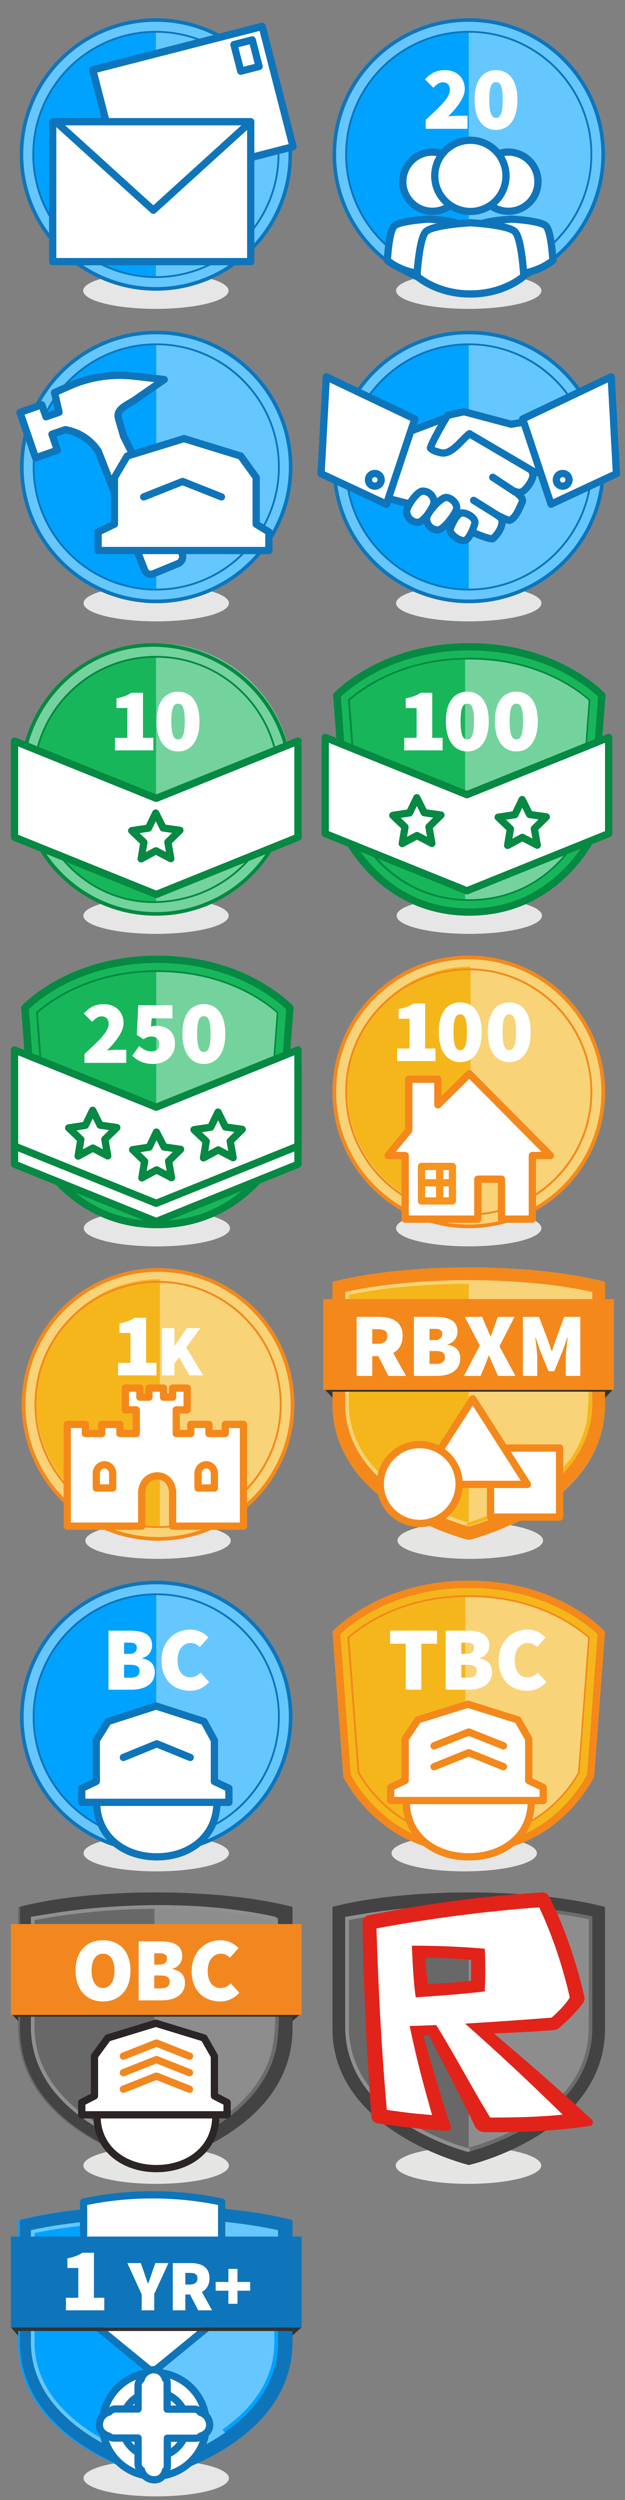 <?xml version="1.0" encoding="UTF-8"?>
<!-- Generator: Adobe Illustrator 19.1.0, SVG Export Plug-In . SVG Version: 6.00 Build 0)  -->
<!DOCTYPE svg PUBLIC "-//W3C//DTD SVG 1.1//EN" "http://www.w3.org/Graphics/SVG/1.1/DTD/svg11.dtd">
<svg version="1.1" id="Badges" xmlns="http://www.w3.org/2000/svg" xmlns:xlink="http://www.w3.org/1999/xlink" x="0px" y="0px" width="344px" height="1376px" viewBox="0 0 344 1376" style="enable-background:new 0 0 344 1376;" xml:space="preserve">
<rect x="0" y="0" width="344" height="1376" fill="#808080" stroke="none"/>
<style type="text/css">
	.st0{fill:#333333;}
	.st1{fill:#E6E6E6;}
	.st2{fill:#00A2FF;}
	.st3{fill:#66C7FF;}
	.st4{fill:#0F75BA;}
	.st5{fill:none;stroke:#66C7FF;stroke-width:2;stroke-miterlimit:10;}
	.st6{fill:none;stroke:#00A2FF;stroke-width:2;stroke-miterlimit:10;}
	.st7{fill:#FFFFFF;stroke:#0F75BA;stroke-width:4;stroke-linecap:round;stroke-linejoin:round;stroke-miterlimit:10;}
	.st8{fill:none;stroke:#333333;stroke-width:2;stroke-miterlimit:10;}
	.st9{fill:#FFFFFF;}
	.st10{fill:#E5E5E4;}
	.st11{fill:#686868;}
	.st12{fill:#8D8D8D;}
	.st13{fill:#434343;}
	.st14{fill:none;stroke:#90908F;stroke-width:2;stroke-miterlimit:10;}
	.st15{fill:none;stroke:#6C6C6C;stroke-width:2;stroke-miterlimit:10;}
	.st16{fill:#E2231A;}
	.st17{fill:#F28720;}
	.st18{fill:#FFFFFF;stroke:#2B2525;stroke-width:4;stroke-linecap:round;stroke-linejoin:round;stroke-miterlimit:10;}
	.st19{fill:none;stroke:#F28720;stroke-width:4;stroke-linecap:round;stroke-linejoin:round;stroke-miterlimit:10;}
	.st20{fill:#F5B61C;}
	.st21{fill:#F9D377;}
	.st22{fill:#F4881B;}
	.st23{fill:#FFFFFF;stroke:#F4881B;stroke-width:4;stroke-linecap:round;stroke-linejoin:round;stroke-miterlimit:10;}
	.st24{fill:none;stroke:#F9D377;stroke-width:2;stroke-miterlimit:10;}
	.st25{fill:none;stroke:#F5B61C;stroke-width:2;stroke-linecap:round;stroke-miterlimit:10;}
	.st26{fill:none;stroke:#F5B61C;stroke-width:2;stroke-miterlimit:10;}
	.st27{fill:#FFFFFF;stroke:#F7931E;stroke-width:4;stroke-linecap:round;stroke-linejoin:round;stroke-miterlimit:10;}
	.st28{fill:none;stroke:#F7931E;stroke-width:4;stroke-linecap:round;stroke-linejoin:round;stroke-miterlimit:10;}
	.st29{fill:none;stroke:#00B259;stroke-width:2;stroke-miterlimit:10;}
	.st30{fill:#18B65B;}
	.st31{fill:#74D39D;}
	.st32{fill:#068942;}
	.st33{fill:#FFFFFF;stroke:#068942;stroke-width:4;stroke-linecap:round;stroke-linejoin:round;stroke-miterlimit:10;}
	.st34{fill:none;stroke:#C1272D;stroke-width:4;stroke-linecap:round;stroke-linejoin:round;stroke-miterlimit:10;}
	.st35{fill:none;stroke:#0F75BA;stroke-width:4;stroke-linecap:round;stroke-linejoin:round;stroke-miterlimit:10;}
</style>
<g id="_x31_yr">
	<polygon id="XMLID_266_" class="st0" points="6,1281 13,1281 13,1289  "/>
	<polygon id="XMLID_265_" class="st0" points="157,1289 157,1281 166,1281  "/>
	<ellipse id="XMLID_263_" class="st1" cx="86" cy="1364" rx="40" ry="10"/>
	<path id="XMLID_241_" class="st2" d="M160,1289c0,57.4-75,75-75,75s-75-17.9-75-75c0-19.7,0-67,0-67s26.8-8,75-8s75,8,75,8   S160,1274.7,160,1289z"/>
	<path id="XMLID_228_" class="st3" d="M85,1214c48,0,75,8,75,8s0,52.7,0,67c0,57.4-75,75-75,75V1214z"/>
	<g id="XMLID_147_">
		<g>
			<path class="st4" d="M86,1222c31,0,54.8,3.5,67,6.2v60.8c0,20.6-11.2,38.1-33.4,51.9c-14.2,8.8-28.6,13.4-33.6,14.8     c-5-1.4-19.2-5.9-33.3-14.7c-22.4-13.9-33.7-31.4-33.7-52v-60.8C31.2,1225.5,55,1222,86,1222 M86,1214c-48.2,0-75,8-75,8     s0,47.3,0,67c0,56.8,75,75,75,75s75-17.9,75-75c0-14.3,0-67,0-67S134.2,1214,86,1214L86,1214z"/>
		</g>
	</g>
	<path id="XMLID_145_" class="st5" d="M123.5,1338c-15.5,10.8-32.7,16.1-38.2,17.7c-11-3.2-67.3-21.6-67.3-66.7v-60.7   c10-2.2,33.2-6.3,67-6.3c33.8,0,57,4.1,67,6.3v52.7"/>
	<path id="XMLID_122_" class="st6" d="M152,1281v8c0,22.6-13.8,38.4-29,49"/>
	<path id="XMLID_89_" class="st7" d="M122,1274.6V1212c-25-5.3-51-5.3-76,0v62.6l38,31.1L122,1274.6z"/>
	<circle id="XMLID_88_" class="st7" cx="85" cy="1334.4" r="28.6"/>
	<circle id="XMLID_87_" class="st7" cx="85" cy="1334.4" r="17.9"/>
	<path id="XMLID_83_" class="st7" d="M115.4,1334.7c0-3.3-2.1-6-5.1-6.9c-0.7-1.1-1.9-1.8-3.3-1.8H92v-13c0-1.5,0.2-2.8-0.9-3.6   c-0.9-2.9-3.2-5.1-6.5-5.1c-3.3,0-6.1,2.3-6.9,5.3c-1,0.8-1.7,2-1.7,3.3v13H63.6c-1.4,0-2.7,0.7-3.6,1.7c-3.1,0.8-5.3,3.6-5.3,7   c0,3.3,2.3,5.4,5.3,6.3c0.9,1,2.2,1,3.6,1H76v14.4c0,1.3,0.8,2.5,1.9,3.3c0.8,3.1,3.7,5.3,7.1,5.3c3.2,0,5.2-2.1,6.1-5.1   c1.1-0.8,1-2.1,1-3.6V1342h14.9c1.4,0,2.6,0,3.3-1.1C113.2,1340,115.4,1337.9,115.4,1334.7z"/>
	<line id="XMLID_79_" class="st8" x1="9" y1="1282" x2="161" y2="1282"/>
	<rect id="XMLID_76_" x="6" y="1231" class="st4" width="160" height="50"/>
	<g>
		<path class="st9" d="M36.3,1264.7h6.8v-16.4h-6v-5.3c3.6-0.7,5.9-1.6,8.3-3.1h6.3v24.8h5.7v6.9H36.3V1264.7z"/>
		<path class="st9" d="M77.9,1262.6l-7.8-17h7.4l1.9,5.4c0.6,2,1.3,3.8,2,5.8h0.2c0.7-2,1.4-3.8,2-5.8l1.9-5.4h7.2l-7.8,17v9h-6.9    V1262.6z"/>
		<path class="st9" d="M109.1,1271.6l-4.5-8.7H102v8.7h-6.9v-26h9.8c5.6,0,10.4,1.9,10.4,8.4c0,3.7-1.7,6.2-4.2,7.5l5.6,10.1H109.1z     M102,1257.4h2.5c2.7,0,4.2-1.2,4.2-3.4c0-2.2-1.4-3-4.2-3H102V1257.4z"/>
		<path class="st9" d="M125.7,1260.8h-7v-4.8h7v-7.2h5v7.2h7v4.8h-7v7.2h-5V1260.8z"/>
	</g>
</g>
<g id="admin">
	<path id="XMLID_918_" class="st10" d="M297.9,1191.9c0,5.5-18,10.1-40.1,10.1s-40-4.6-40-10.1s18-10.3,40.1-10.3   S297.9,1186.4,297.9,1191.9z"/>
	<path id="XMLID_917_" class="st11" d="M333,1116.6c0,57.4-75,75-75,75s-75-17.9-75-75c0-19.7,0-67,0-67s26.8-8,75-8s75,8,75,8   S333,1102.3,333,1116.6z"/>
	<path id="XMLID_916_" class="st12" d="M258,1041.6c49,0,75,8,75,8s0,52.7,0,67c0,57.4-75,75-75,75V1041.6z"/>
	<g id="XMLID_910_">
		<g>
			<path class="st13" d="M258,1049.6c31,0,54.8,3.5,67,6.2c0,14.4,0,49.6,0,60.8c0,20.4-10.8,37.7-32,51.3     c-14.2,9.1-29.4,14-34.8,15.4c-4.9-1.4-19.5-6-33.8-15c-22.2-13.9-33.4-31.3-33.4-51.8v-60.8C203,1053.1,227,1049.6,258,1049.6      M258,1041.6c-48.2,0-75,8-75,8s0,47.3,0,67c0,56.8,75,75,75,75c0,0,0,0,0,0c1,0,74.9-17.7,75-75c0-14.3,0-67,0-67     S306.2,1041.6,258,1041.6L258,1041.6z"/>
		</g>
	</g>
	<path id="XMLID_909_" class="st14" d="M296,1165.8c-15.5,10.8-32.9,16-38.5,17.6c-5.7-1.7-65.5-18.5-66.5-66.8v-60.7   c11-1.8,31.8-5.9,66-6.3c33.8-0.4,57,4.1,67,6.3v53.2"/>
	<path id="XMLID_908_" class="st15" d="M257.7,1049.3c33.8,0,57.3,4.1,67.3,6.3v60.7c0,46.7-55.5,63.5-66.6,66.7"/>
	<g>
		<g>
			<path class="st16" d="M325.7,1166.6c-19.4-17.9-36.2-32.4-53.9-47.4c10.6-0.4,22-1,32.7-1.8c1.2-0.1,2.4-0.5,3.3-1.3     c4-3.3,9.6-8.9,13.2-13.8c0.6-0.9,0.9-2,0.7-3c-3.9-17-10.2-37.3-19.5-55.5c-0.7-1.4-2.2-2.3-3.7-2.2c-34.4,2-66.9,6.8-95.9,12.6     c-1.8,0.4-3.1,2.1-3.1,3.9c0.5,35.2,2.4,71.4,4.9,106.9c0.1,1.9,1.6,3.4,3.4,3.7c11.6,1.7,22.8,3.2,38.3,4.1     c1.4,0.1,2.4-1.3,2-2.6c-5.2-14.9-13.6-44.4-15-49.8c1.3-0.1,2-0.2,3-0.2c7,14.1,17.6,33.8,25.2,49.9c1,2.1,3,3.4,5.3,3.4     c17.9,0.3,37.6-0.4,58.2-3.4C326.3,1169.9,326.9,1167.8,325.7,1166.6z M259.2,1090.2c-6.9,0.8-17.1,1.6-23.7,1.9     c-0.6-4.2-1.2-10.3-1.4-14.6c8,0.1,16.4,0.4,25.1,1.2C259.3,1082.5,259.3,1086.3,259.2,1090.2z"/>
		</g>
		<g>
			<path class="st9" d="M303.6,1110.5c3.4-3,7.3-6.8,10-11.1c-3.6-16-9.2-33.3-16.8-49.6c-29.7,2.1-61.8,6.4-89.6,11.6     c1.2,37.4,2.9,67.8,5.7,99.9c8.8,1.2,14.8,2.1,24.9,2.8c-4.9-17.2-8.7-31.4-12.3-49c4.6-0.1,9.5-0.3,14.6-0.5     c11.6,18.8,18.4,32.4,29.7,50.9c13.9,0,26.8-0.3,39.9-1.6c-18.7-18.3-36-34.5-53.7-50.1C272.7,1112.8,289.8,1111.6,303.6,1110.5z      M228.8,1099.3c-1.3-9.5-1.7-18.8-2.1-28.4c13.2,0,27.2,0.5,40.1,1.7c0.4,6.4,0.3,17,0,23.5     C254.6,1097.5,241.8,1098.5,228.8,1099.3z"/>
		</g>
	</g>
</g>
<g id="OBC">
	<polygon id="XMLID_854_" class="st0" points="5.9,1108 13,1109 13,1115.6  "/>
	<polygon id="XMLID_853_" class="st0" points="157,1115.6 157,1108 166.1,1108  "/>
	<path id="XMLID_852_" class="st10" d="M126,1191.9c0,5.5-18,10.1-40.1,10.1s-40-4.6-40-10.1s18-10.3,40.1-10.3   S126,1186.4,126,1191.9z"/>
	<path id="XMLID_851_" class="st11" d="M160,1116.6c0,57.4-75,75-75,75s-75-17.9-75-75c0-19.7,0-67,0-67s26.8-8,75-8s75,8,75,8   S160,1102.3,160,1116.6z"/>
	<path id="XMLID_850_" class="st12" d="M85,1041.6c49,0,75,8,75,8s0,52.7,0,67c0,57.4-75,75-75,75V1041.6z"/>
	<g id="XMLID_844_">
		<g>
			<path class="st13" d="M86,1049.6c31,0,54.8,3.5,67,6.2c0,14.4,0,49.6,0,60.8c0,20.4-10.8,37.7-32,51.3     c-14.2,9.1-29.4,14-34.8,15.4c-4.9-1.4-19.5-6-33.8-15c-22.2-13.9-33.4-31.3-33.4-51.8v-60.8C31,1053.1,55.1,1049.6,86,1049.6      M86,1041.6c-48.2,0-75,8-75,8s0,47.3,0,67c0,56.8,75,75,75,75c0,0,0,0,0,0c1,0,74.9-17.7,75-75c0-14.3,0-67,0-67     S134.2,1041.6,86,1041.6L86,1041.6z"/>
		</g>
	</g>
	<path id="XMLID_843_" class="st14" d="M123.5,1165.8c-15.5,10.8-33.2,16-38.7,17.6c-5.7-1.7-65.8-18.5-66.8-66.8v-60.7   c11-1.8,31.8-5.9,66-6.3c33.8-0.4,57,4.1,67,6.3v53.2"/>
	<path id="XMLID_842_" class="st15" d="M152.1,1076.8c-1,19.2,3,39.2-3,57.2c-10,27-38,42-63.9,50"/>
	<line id="XMLID_841_" class="st8" x1="10" y1="1109" x2="162" y2="1109"/>
	<rect id="XMLID_840_" x="6" y="1059" class="st17" width="160" height="50"/>
	<g>
		<path class="st9" d="M41.6,1084.6c0-10.7,6.1-16.7,15.1-16.7c9,0,15.1,6,15.1,16.7c0,10.7-6.1,17-15.1,17    C47.7,1101.6,41.6,1095.3,41.6,1084.6z M63,1084.6c0-5.9-2.4-9.3-6.3-9.3s-6.3,3.4-6.3,9.3s2.4,9.6,6.3,9.6S63,1090.5,63,1084.6z"/>
		<path class="st9" d="M76.3,1068.5H88c6.8,0,12.3,1.7,12.3,8.1c0,2.8-1.6,6-5.4,7v0.2c4.6,0.9,6.9,3.3,6.9,7.6    c0,6.7-5.8,9.6-12.8,9.6H76.3V1068.5z M87.8,1081.3c2.8,0,4.1-1.4,4.1-3.4c0-2-1.3-2.8-4.1-2.8h-2.9v6.2H87.8z M88.4,1094.4    c3.4,0,5-1.3,5-3.7c0-2.4-1.6-3.4-5-3.4h-3.5v7.1H88.4z"/>
		<path class="st9" d="M121.4,1067.9c4.1,0,7.6,2,9.9,4.3l-4.7,5.3c-1.6-1.4-3-2.2-5.1-2.2c-3.9,0-7.2,3.5-7.2,9.4    c0,6.1,2.8,9.5,7,9.5c2.5,0,4.3-1.1,5.7-2.6l4.7,5.2c-2.8,3.2-6.5,4.8-10.5,4.8c-8.5,0-15.7-5.5-15.7-16.6    C105.5,1074.1,113,1067.9,121.4,1067.9z"/>
	</g>
	<path id="XMLID_838_" class="st18" d="M118.8,1164.5c0,18.1-14.7,29.1-32.7,29.1s-32.7-11-32.7-29.1"/>
	<polygon id="XMLID_837_" class="st18" points="112.3,1121.7 118,1131.7 118,1153.6 125,1157.2 125,1164 45,1164 45,1157.2    52,1153.6 52,1131.7 59.3,1121.7 85.8,1113.6  "/>
	<polyline id="XMLID_836_" class="st19" points="104.3,1131.7 86.1,1124.5 67.9,1131.7  "/>
	<polyline id="XMLID_835_" class="st19" points="104.3,1140.8 86.1,1133.6 67.9,1140.8  "/>
	<polyline id="XMLID_834_" class="st19" points="104.3,1149.9 86.1,1142.7 67.9,1149.9  "/>
</g>
<g id="TBC">
	<ellipse id="XMLID_1003_" class="st1" cx="255.5" cy="1020" rx="40" ry="10"/>
	<g id="XMLID_1000_">
		<path class="st20" d="M258,1020c49.1,0,69-42,69-42l6-80c0,0-25.1-28-75-28s-75,28-75,28l6,80C189,978,208.9,1020,258,1020z"/>
	</g>
	<path id="XMLID_999_" class="st21" d="M256,878c20,0,37.4,4.3,52.7,12.6c7.3,4,12.9,8.1,15.6,10.5l-6.3,74.6   c-3.5,6.5-21.9,36.2-61.9,36.2V878z"/>
	<g>
		<g>
			<path class="st9" d="M223.3,904.7h-8.6v-7.2h25.8v7.2h-8.6V930h-8.6V904.7z"/>
			<path class="st9" d="M245.3,897.5H257c6.8,0,12.3,1.7,12.3,8.1c0,2.8-1.6,6-5.4,7v0.2c4.6,0.9,6.9,3.3,6.9,7.6     c0,6.7-5.8,9.6-12.8,9.6h-12.7V897.5z M256.8,910.3c2.8,0,4.1-1.4,4.1-3.4c0-2-1.3-2.8-4.1-2.8h-2.9v6.2H256.8z M257.4,923.4     c3.4,0,5-1.3,5-3.7c0-2.4-1.6-3.4-5-3.4h-3.5v7.1H257.4z"/>
			<path class="st9" d="M290.4,896.9c4.1,0,7.6,2,9.9,4.3l-4.7,5.3c-1.6-1.4-3-2.2-5.1-2.2c-3.9,0-7.2,3.5-7.2,9.4     c0,6.1,2.8,9.5,7,9.5c2.5,0,4.3-1.1,5.7-2.6l4.7,5.2c-2.8,3.2-6.5,4.8-10.5,4.8c-8.5,0-15.7-5.5-15.7-16.6     C274.5,903.1,282,896.9,290.4,896.9z"/>
		</g>
	</g>
	<g id="XMLID_990_">
		<g>
			<path class="st22" d="M258,874c24.7,0,43,7.2,53.9,13.3c9,5,14.7,10,17,12.2l-5.8,77.4c-1.2,2.3-6.1,10.9-15.1,19.4     c-13.9,13.1-30.7,19.7-49.9,19.7s-36-6.6-49.9-19.7c-9-8.5-13.9-17.1-15.1-19.4l-5.8-77.4C192.5,894.4,216.3,874,258,874      M258,870c-49.9,0-75,28-75,28l6,80c0,0,19.9,42,69,42s69-42,69-42l6-80C333,898,307.9,870,258,870L258,870z"/>
		</g>
	</g>
	<g id="XMLID_984_">
		<g>
			<path class="st22" d="M258,879c18.8,0,36.1,4.2,51.2,12.5c6.8,3.7,11.6,7.5,14.5,10l-5.5,73.9c-3.5,6.4-21.6,35.5-60.2,35.5     c-38.2,0-56.6-29.2-60.2-35.5l-5.5-73.9c2.9-2.6,7.8-6.3,14.5-10C221.9,883.2,239.2,879,258,879 M258,878     c-19,0-36.4,4.3-51.7,12.6c-7.3,4-12.4,8.1-15.1,10.5l5.6,74.6c3.5,6.4,22.1,36.2,61.1,36.2c39.3,0,57.6-29.7,61.1-36.2l5.6-74.6     c-2.7-2.4-7.8-6.5-15.1-10.5C294.4,882.3,277,878,258,878L258,878z"/>
		</g>
	</g>
	<path id="XMLID_983_" class="st23" d="M292.4,991.5c0,19-15.4,30.5-34.4,30.5s-34.4-11.6-34.4-30.5"/>
	<polygon id="XMLID_982_" class="st23" points="285,946.6 291,957.1 291,980 299,983.8 299,991 215,991 215,983.8 223,980    223,957.1 230,946.6 257.5,938  "/>
	<polyline id="XMLID_981_" class="st23" points="277.1,960.9 258,953.3 238.9,960.9  "/>
	<polyline id="XMLID_980_" class="st23" points="277.1,972.4 258,964.7 238.9,972.4  "/>
</g>
<g id="BC">
	<ellipse id="XMLID_1025_" class="st1" cx="86" cy="1020" rx="40" ry="10"/>
	<circle id="XMLID_1024_" class="st3" cx="86" cy="945" r="75"/>
	<g id="XMLID_1021_">
		<path class="st2" d="M86,1013c-37.6,0-68-30.4-68-68s30.4-68,68-68"/>
	</g>
	<g id="XMLID_1016_">
		<path class="st4" d="M86,872c40.3,0,73,32.7,73,73s-32.7,73-73,73s-73-32.7-73-73S45.7,872,86,872 M86,870c-41.4,0-75,33.6-75,75    s33.6,75,75,75s75-33.6,75-75S127.4,870,86,870L86,870z"/>
	</g>
	<g id="XMLID_1011_">
		<path class="st4" d="M86,878c36.9,0,67,30.1,67,67s-30.1,67-67,67s-67-30.1-67-67S49.1,878,86,878 M86,877c-37.6,0-68,30.4-68,68    s30.4,68,68,68s68-30.4,68-68S123.6,877,86,877L86,877z"/>
	</g>
	<g>
		<g>
			<path class="st9" d="M59.7,897.5h11.7c6.8,0,12.3,1.7,12.3,8.1c0,2.8-1.6,6-5.4,7v0.2c4.6,0.9,6.9,3.3,6.9,7.6     c0,6.7-5.8,9.6-12.8,9.6H59.7V897.5z M71.2,910.3c2.8,0,4.1-1.4,4.1-3.4c0-2-1.3-2.8-4.1-2.8h-2.9v6.2H71.2z M71.8,923.4     c3.4,0,5-1.3,5-3.7c0-2.4-1.6-3.4-5-3.4h-3.5v7.1H71.8z"/>
			<path class="st9" d="M104.8,896.9c4.1,0,7.6,2,9.9,4.3l-4.7,5.3c-1.6-1.4-3-2.2-5.1-2.2c-3.9,0-7.2,3.5-7.2,9.4     c0,6.1,2.8,9.5,7,9.5c2.5,0,4.3-1.1,5.7-2.6l4.7,5.2c-2.8,3.2-6.5,4.8-10.5,4.8c-8.5,0-15.7-5.5-15.7-16.6     C88.9,903.1,96.4,896.9,104.8,896.9z"/>
		</g>
	</g>
	<path id="XMLID_1007_" class="st7" d="M119.4,991.8c0,18.8-14.8,30.2-33.1,30.2s-33.1-11.4-33.1-30.2"/>
	<polygon id="XMLID_1006_" class="st7" points="112.3,947.5 118,957.9 118,980.5 126,984.3 126,992 45,992 45,984.3 53,980.5    53,957.9 59.5,947.5 85.9,939  "/>
	<polyline id="XMLID_1005_" class="st7" points="104.7,967.3 86.3,959.8 67.9,967.3  "/>
</g>
<g id="OfficialModelMaker">
	<g id="XMLID_634_">
		<polygon id="XMLID_732_" class="st0" points="178.1,764 186,764 186,772.6   "/>
		<polygon id="XMLID_731_" class="st0" points="330,772.6 330,764 338.1,764   "/>
		<path id="XMLID_730_" class="st10" d="M298.9,847.9c0,5.5-18,10.1-40.1,10.1c-22.1,0-40-4.6-40-10.1c0-5.5,17.2-10.3,39.3-10.3    C280.2,837.6,298.9,842.4,298.9,847.9z"/>
		<path id="XMLID_729_" class="st20" d="M333,772.6c0,57.4-75,75-75,75s-75-17.9-75-75c0-19.7,0-67,0-67s26.8-8,75-8s75,8,75,8    S333,758.3,333,772.6z"/>
		<path id="XMLID_728_" class="st21" d="M258,697.6c48,0,75,8,75,8s0,52.7,0,67c0,57.4-75,75-75,75V697.6z"/>
		<g id="XMLID_722_">
			<g>
				<path class="st22" d="M258,705.6c31,0,55,3.5,67,6.2v60.8c0,20.6-11.2,38.1-33.3,51.9c-14.2,8.8-28.5,13.4-33.6,14.8      c-5-1.4-19.2-5.9-33.3-14.7c-22.4-13.9-33.8-31.4-33.8-52v-60.8C203,709.1,227,705.6,258,705.6 M258,697.6c-48.2,0-75,8-75,8      s0,47.3,0,67c0,56.8,75,75,75,75s75-17.9,75-75c0-14.3,0-67,0-67S306.2,697.6,258,697.6L258,697.6z"/>
			</g>
		</g>
		<path id="XMLID_721_" class="st24" d="M296.1,821.3c-15.5,10.8-32.4,16.3-38,17.9c-11-3.2-67.1-21.5-67.1-66.6v-60.7    c10-2.2,33.2-6.3,67-6.3c33.8,0,57,4.1,67,6.3V764"/>
		<path id="XMLID_720_" class="st25" d="M324.8,740.1c0,13.9,1,27.9-1,42.9c-7,32-38,47-65.9,56"/>
		<path id="XMLID_719_" class="st26" d="M325,764v8.6c0,22.6-13.8,38.1-29,48.7"/>
		<line id="XMLID_718_" class="st8" x1="182" y1="765" x2="334" y2="765"/>
		<rect id="XMLID_717_" x="177.9" y="715" class="st22" width="160" height="50"/>
	</g>
	<g>
		<path class="st9" d="M213.8,757.3l-5.6-10.9h-3.3v10.9h-8.6v-32.5h12.3c7,0,13,2.4,13,10.5c0,4.7-2.1,7.7-5.2,9.4l7.1,12.6H213.8z     M204.9,739.6h3.1c3.4,0,5.2-1.5,5.2-4.3c0-2.8-1.8-3.7-5.2-3.7h-3.1V739.6z"/>
		<path class="st9" d="M227.8,724.8h11.7c6.8,0,12.3,1.7,12.3,8.1c0,2.8-1.6,6-5.4,7v0.2c4.6,0.9,6.9,3.3,6.9,7.6    c0,6.7-5.8,9.6-12.8,9.6h-12.7V724.8z M239.3,737.6c2.8,0,4.1-1.4,4.1-3.4c0-2-1.3-2.8-4.1-2.8h-2.9v6.2H239.3z M239.9,750.7    c3.4,0,5-1.3,5-3.7c0-2.4-1.6-3.4-5-3.4h-3.5v7.1H239.9z"/>
		<path class="st9" d="M264.1,740.6l-8.3-15.8h9.6l2.2,5.3c0.7,1.5,1.4,3.3,2.3,5.4h0.2c0.7-2.1,1.4-3.9,2-5.4l1.9-5.3h9.2    l-8.3,16.2l8.8,16.3h-9.6l-2.6-5.8c-0.8-1.7-1.5-3.4-2.3-5.4H269c-0.7,2-1.4,3.7-2.1,5.4l-2.4,5.8h-9.2L264.1,740.6z"/>
		<path class="st9" d="M287.8,724.8h8.9l5.1,13.5l1.8,5.3h0.2l1.8-5.3l4.9-13.5h8.9v32.5h-8v-9.6c0-3.3,0.7-8.4,1.1-11.6h-0.2    l-2.7,7.6l-4.5,11h-3.2l-4.5-11l-2.6-7.6h-0.2c0.4,3.2,1.1,8.3,1.1,11.6v9.6h-7.9V724.8z"/>
	</g>
	<g id="XMLID_244_">
		<rect id="XMLID_247_" x="270" y="797" class="st23" width="38" height="38"/>
		<polygon id="XMLID_246_" class="st23" points="230,817 260.2,769.9 290.3,817   "/>
		<circle id="XMLID_245_" class="st23" cx="231" cy="816.8" r="21.7"/>
	</g>
</g>
<g id="bricksmith_1_">
	<ellipse id="XMLID_277_" class="st1" cx="87" cy="848" rx="40" ry="10"/>
	<circle id="XMLID_276_" class="st21" cx="87" cy="773" r="75"/>
	<g id="XMLID_272_">
		<path class="st20" d="M88,840c-37.6,0-68-30.4-68-68s30.4-68,68-68"/>
	</g>
	<g id="XMLID_206_">
		<g>
			<path class="st22" d="M87,700c40.3,0,73,32.7,73,73s-32.7,73-73,73s-73-32.7-73-73S46.7,700,87,700 M87,698     c-41.4,0-75,33.6-75,75s33.6,75,75,75s75-33.6,75-75S128.4,698,87,698L87,698z"/>
		</g>
	</g>
	<g id="XMLID_171_">
		<g>
			<path class="st22" d="M87,706c36.9,0,67,30.1,67,67s-30.1,67-67,67s-67-30.1-67-67S50.1,706,87,706 M87,705     c-37.6,0-68,30.4-68,68s30.4,68,68,68s68-30.4,68-68S124.6,705,87,705L87,705z"/>
		</g>
	</g>
	<path id="XMLID_160_" class="st23" d="M124,784v5h-9v-5h-10v5h-8v-13h6v-12h-8v5h-5v-5h-8v5h-5v-5h-8v12h6v13h0h-9v-5H56v5h-9v-5   H37v56h34.1H78v-19.1c0,0,0.4-8.2,8.5-8.6c8.1,0.3,8.5,8.6,8.5,8.6V840h39v-56H124z"/>
	<path id="XMLID_157_" class="st23" d="M109,819v-8.5c0,0,0.4-4.1,4.5-4.3c4.1,0.2,4.5,4.3,4.5,4.3v8.5H109z"/>
	<path id="XMLID_156_" class="st23" d="M53,819v-8.5c0,0,0.4-4.1,4.5-4.3c4.1,0.2,4.5,4.3,4.5,4.3v8.5H53z"/>
	<g>
		<g>
			<path class="st9" d="M65,750.1h6.8v-16.4h-6v-5.3c3.6-0.7,5.9-1.6,8.3-3.1h6.3v24.8h5.7v6.9H65V750.1z"/>
			<path class="st9" d="M89.1,731h6.9v9.7h0.2l6.6-9.7h7.5l-7.8,10.6l9.3,15.4h-7.5l-5.8-10l-2.5,3.5v6.5h-6.9V731z"/>
		</g>
	</g>
</g>
<g id="homestead_1_">
	<ellipse id="XMLID_205_" class="st1" cx="258" cy="676" rx="40" ry="10"/>
	<circle id="XMLID_202_" class="st21" cx="258" cy="601" r="75"/>
	<g id="XMLID_183_">
		<path class="st20" d="M259,668c-37.6,0-68-30.4-68-68s30.4-68,68-68"/>
	</g>
	<g id="XMLID_163_">
		<g>
			<path class="st22" d="M258,528c40.3,0,73,32.7,73,73s-32.7,73-73,73s-73-32.7-73-73S217.7,528,258,528 M258,526     c-41.4,0-75,33.6-75,75s33.6,75,75,75s75-33.6,75-75S299.4,526,258,526L258,526z"/>
		</g>
	</g>
	<g id="XMLID_153_">
		<g>
			<path class="st22" d="M258,534c36.9,0,67,30.1,67,67s-30.1,67-67,67s-67-30.1-67-67S221.1,534,258,534 M258,533     c-37.6,0-68,30.4-68,68s30.4,68,68,68s68-30.4,68-68S295.6,533,258,533L258,533z"/>
		</g>
	</g>
	<polygon id="XMLID_102_" class="st23" points="258.3,591 241,608.1 241,594 225,594 225,622.1 213.6,636 223,636 223,671 263,671    263,649 276,649 276,671 293,671 293,636 302.9,636  "/>
	<rect id="XMLID_98_" x="232" y="642" class="st27" width="17" height="19"/>
	<rect id="XMLID_97_" x="240.9" y="636" class="st27" width="56.7" height="0"/>
	<line id="XMLID_96_" class="st28" x1="242" y1="642" x2="242" y2="660"/>
	<line id="XMLID_95_" class="st28" x1="249" y1="651" x2="232" y2="651"/>
	<g>
		<g>
			<path class="st9" d="M218.6,577.1h6.8v-16.4h-6v-5.3c3.6-0.7,5.9-1.6,8.3-3.1h6.3v24.8h5.7v6.9h-21.1V577.1z"/>
			<path class="st9" d="M241.5,568c0-10.9,4.8-16.3,11.8-16.3c7,0,11.8,5.5,11.8,16.3c0,10.9-4.8,16.6-11.8,16.6     C246.3,584.6,241.5,578.8,241.5,568z M257,568c0-8.4-1.7-9.7-3.7-9.7s-3.7,1.3-3.7,9.7s1.7,10,3.7,10S257,576.4,257,568z"/>
			<path class="st9" d="M268.5,568c0-10.9,4.8-16.3,11.8-16.3c7,0,11.8,5.5,11.8,16.3c0,10.9-4.8,16.6-11.8,16.6     C273.2,584.6,268.5,578.8,268.5,568z M284,568c0-8.4-1.7-9.7-3.7-9.7s-3.7,1.3-3.7,9.7s1.7,10,3.7,10S284,576.4,284,568z"/>
		</g>
	</g>
</g>
<g id="Bloxxer_1_">
	<ellipse id="XMLID_201_" class="st1" cx="86.1" cy="676" rx="40" ry="10"/>
	<path id="XMLID_197_" class="st29" d="M154,593v8c0,22.6-18,45-41,57"/>
	<ellipse id="XMLID_178_" class="st1" cx="86.6" cy="676" rx="40" ry="10"/>
	<g id="XMLID_177_">
		<path class="st30" d="M86.6,676c49.1,0,69-42,69-42l6-80c0,0-25.1-28-75-28s-75,28-75,28l6,80C17.6,634,37.5,676,86.6,676z"/>
	</g>
	<path id="XMLID_175_" class="st31" d="M86,534c20,0,36.7,4.3,51.9,12.6c7.3,4,12.5,8.1,15.2,10.5l-5.8,74.6   C143.8,638.3,126,668,86,668V534z"/>
	<g id="XMLID_174_">
		<g>
			<path class="st32" d="M86.6,530c24.7,0,43,7.2,53.9,13.3c9,5,14.7,10,17,12.2l-5.8,77.4c-1.2,2.3-6.1,10.9-15.1,19.4     c-13.9,13.1-30.7,19.7-49.9,19.7c-19.2,0-36-6.6-49.9-19.7c-9-8.5-13.9-17.1-15.1-19.4l-5.8-77.4C21,550.4,44.8,530,86.6,530      M86.6,526c-49.9,0-75,28-75,28l6,80c0,0,19.9,42,69,42s69-42,69-42l6-80C161.6,554,136.4,526,86.6,526L86.6,526z"/>
		</g>
	</g>
	<g id="XMLID_167_">
		<g>
			<path class="st32" d="M86.6,535c18.8,0,36.1,4.2,51.2,12.5c6.8,3.7,11.6,7.5,14.5,10l-5.5,73.9c-3.5,6.4-21.6,35.5-60.2,35.5     c-38.2,0-56.6-29.2-60.2-35.5l-5.5-73.9c2.9-2.6,7.8-6.3,14.5-10C50.5,539.2,67.7,535,86.6,535 M86.6,534     c-19,0-36.4,4.3-51.7,12.6c-7.3,4-12.4,8.1-15.1,10.5l5.6,74.6c3.5,6.4,22.1,36.2,61.1,36.2c39.3,0,57.6-29.7,61.1-36.2l5.6-74.6     c-2.7-2.4-7.8-6.5-15.1-10.5C122.9,538.3,105.6,534,86.6,534L86.6,534z"/>
		</g>
	</g>
	<g>
		<path class="st9" d="M46.5,580.1c7.5-6.9,13.3-12.2,13.3-16.5c0-2.8-1.6-4.2-3.9-4.2c-2.1,0-3.7,1.5-5.2,3l-4.6-4.6    c3.3-3.5,6.3-5.1,11-5.1c6.4,0,10.9,4.1,10.9,10.4c0,5.1-4.8,10.7-9.1,15.1c1.6-0.2,3.9-0.4,5.3-0.4h5.3v7.2h-23V580.1z"/>
		<path class="st9" d="M76.6,575.7c1.9,1.7,4.1,3,6.4,3c3,0,4.7-1.3,4.7-4.1c0-2.7-1.8-4.1-4.3-4.1c-1.7,0-2.5,0.3-4.4,1.5l-3.7-2.4    l0.8-16.3h18.8v7.2H83.5l-0.4,4.6c1.1-0.4,2-0.5,3-0.5c5.5,0,10.2,3.1,10.2,9.8c0,7.1-5.6,11.2-12,11.2c-5.2,0-8.9-1.9-11.5-4.5    L76.6,575.7z"/>
		<path class="st9" d="M100.4,569c0-10.9,4.8-16.3,11.8-16.3c7,0,11.8,5.5,11.8,16.3c0,10.9-4.8,16.6-11.8,16.6    C105.2,585.6,100.4,579.8,100.4,569z M115.9,569c0-8.4-1.7-9.7-3.7-9.7s-3.7,1.3-3.7,9.7s1.7,10,3.7,10S115.9,577.4,115.9,569z"/>
	</g>
	<polygon id="XMLID_164_" class="st33" points="86,619.4 8,587.9 8,640.8 86,672.3 164,640.8 164,587.9  "/>
	<polygon id="XMLID_162_" class="st33" points="86,609.4 8,577.9 8,630.8 86,662.3 164,630.8 164,577.9  "/>
	<polygon id="XMLID_161_" class="st33" points="82.1,631.4 86.1,623.1 90.3,631.3 99.4,632.6 92.8,639.1 94.4,648.2 86.2,643.9    78.1,648.3 79.6,639.2 73,632.8  "/>
	<polygon id="XMLID_159_" class="st33" points="47,619.4 51,611.1 55.1,619.3 64.3,620.6 57.7,627.1 59.3,636.2 51.1,631.9    43,636.3 44.5,627.2 37.8,620.8  "/>
	<polygon id="XMLID_152_" class="st33" points="116,620.4 120,612.1 124.1,620.3 133.3,621.6 126.7,628.1 128.3,637.2 120.1,632.9    112,637.3 113.5,628.2 106.8,621.8  "/>
</g>
<g id="Warrior_1_">
	<ellipse id="XMLID_176_" class="st1" cx="258.3" cy="504" rx="40" ry="10"/>
	<g id="XMLID_173_">
		<path class="st30" d="M258.3,504c49.1,0,69-42,69-42l6-80c0,0-25.1-28-75-28s-75,28-75,28l6,80C189.3,462,209.2,504,258.3,504z"/>
	</g>
	<path id="XMLID_168_" class="st31" d="M256,362c20,0,37.5,4.3,52.8,12.6c7.3,4,12.9,8.1,15.6,10.5l-6.4,74.6   c-3.5,6.5-22,36.2-62,36.2V362z"/>
	<g>
		<g>
			<path class="st9" d="M222.5,406.1h6.8v-16.4h-6v-5.3c3.6-0.7,5.9-1.6,8.3-3.1h6.3v24.8h5.7v6.9h-21.1V406.1z"/>
			<path class="st9" d="M245.4,397c0-10.9,4.8-16.3,11.8-16.3c7,0,11.8,5.5,11.8,16.3c0,10.9-4.8,16.6-11.8,16.6     C250.2,413.6,245.4,407.8,245.4,397z M260.9,397c0-8.4-1.7-9.7-3.7-9.7s-3.7,1.3-3.7,9.7s1.7,10,3.7,10S260.9,405.4,260.9,397z"/>
			<path class="st9" d="M272.4,397c0-10.9,4.8-16.3,11.8-16.3c7,0,11.8,5.5,11.8,16.3c0,10.9-4.8,16.6-11.8,16.6     C277.2,413.6,272.4,407.8,272.4,397z M287.9,397c0-8.4-1.7-9.7-3.7-9.7s-3.7,1.3-3.7,9.7s1.7,10,3.7,10S287.9,405.4,287.9,397z"/>
		</g>
	</g>
	<g id="XMLID_158_">
		<g>
			<path class="st32" d="M258.3,358c24.7,0,43,7.2,53.9,13.3c9,5,14.7,10,17,12.2l-5.8,77.4c-1.2,2.3-6.1,10.9-15.1,19.4     c-13.9,13.1-30.7,19.7-49.9,19.7c-19.2,0-36-6.6-49.9-19.7c-9-8.5-13.9-17.1-15.1-19.4l-5.8-77.4c2.3-2.2,8-7.2,17-12.2     C215.3,365.2,233.5,358,258.3,358 M258.3,354c-49.9,0-75,28-75,28l6,80c0,0,19.9,42,69,42s69-42,69-42l6-80     C333.3,382,308.1,354,258.3,354L258.3,354z"/>
		</g>
	</g>
	<g id="XMLID_148_">
		<g>
			<path class="st32" d="M258.3,363c18.8,0,36.1,4.2,51.2,12.5c6.8,3.7,11.6,7.5,14.5,10l-5.5,73.9c-3.5,6.4-21.6,35.5-60.2,35.5     c-38.2,0-56.6-29.2-60.2-35.5l-5.5-73.9c2.9-2.6,7.8-6.3,14.5-10C222.2,367.2,239.4,363,258.3,363 M258.3,362     c-19,0-36.4,4.3-51.7,12.6c-7.3,4-12.4,8.1-15.1,10.5l5.6,74.6c3.5,6.4,22.1,36.2,61.1,36.2c39.3,0,57.6-29.7,61.1-36.2l5.6-74.6     c-2.7-2.4-7.8-6.5-15.1-10.5C294.6,366.3,277.3,362,258.3,362L258.3,362z"/>
		</g>
	</g>
	<path id="XMLID_146_" class="st34" d="M257.3,465"/>
	<path id="XMLID_144_" class="st34" d="M233.3,501"/>
	<path id="XMLID_142_" class="st34" d="M258.3,486"/>
	<path id="XMLID_137_" class="st34" d="M258.3,465"/>
	<path id="XMLID_123_" class="st34" d="M284.3,499"/>
	<path id="XMLID_114_" class="st34" d="M258.3,465"/>
	<path id="XMLID_113_" class="st34" d="M277.3,470"/>
	<path id="XMLID_112_" class="st34" d="M258.3,465"/>
	<path id="XMLID_110_" class="st34" d="M296.3,452"/>
	<path id="XMLID_109_" class="st34" d="M259.3,464"/>
	<path id="XMLID_108_" class="st34" d="M258.3,424"/>
	<path id="XMLID_107_" class="st34" d="M258.3,463"/>
	<path id="XMLID_105_" class="st34" d="M257.3,463"/>
	<path id="XMLID_104_" class="st34" d="M244.3,446"/>
	<path id="XMLID_103_" class="st34" d="M257.3,463"/>
	<path id="XMLID_99_" class="st34" d="M256.3,464"/>
	<path id="XMLID_94_" class="st34" d="M237.9,471.3"/>
	<path id="XMLID_90_" class="st34" d="M273.3,447"/>
	<path id="XMLID_72_" class="st34" d="M259.3,463"/>
	<polygon id="XMLID_60_" class="st33" points="257,437.4 179,405.9 179,458.8 257,490.3 335,458.8 335,405.9  "/>
	<polygon id="XMLID_59_" class="st33" points="225.4,447.4 229.4,439.1 233.5,447.3 242.7,448.6 236.1,455.1 237.7,464.2    229.5,459.9 221.4,464.3 222.9,455.2 216.2,448.8  "/>
	<polygon id="XMLID_58_" class="st33" points="283.4,448.4 287.4,440.1 291.5,448.3 300.7,449.6 294.1,456.1 295.7,465.2    287.5,460.9 279.4,465.3 280.9,456.2 274.2,449.8  "/>
</g>
<g id="CombatInitiation_1_">
	<ellipse id="XMLID_151_" class="st1" cx="85.9" cy="504" rx="40" ry="10"/>
	<circle id="XMLID_150_" class="st31" cx="85.9" cy="429" r="75"/>
	<g id="XMLID_143_">
		<path class="st30" d="M85.9,497c-37.6,0-68-30.4-68-68s30.4-68,68-68"/>
	</g>
	<g id="XMLID_111_">
		<g>
			<path class="st32" d="M84,354v2c1,0,1.1,0,1.6,0c19.4,0.4,37.7,8.1,51.5,21.7c13.9,13.8,21.6,32,21.7,51.3     c0,19.4-7.5,37.7-21.2,51.5c-13.8,13.8-32.2,21.5-51.7,21.5c-40.3,0-73-32.7-73-73c0-19.3,7.4-37.6,20.9-51.5     C47.4,363.6,65.1,356,84.2,356L84,354 M84.4,354c-40.7,0-73.6,34.1-73.6,75c0,41.4,33.6,75,75,75s75.1-33.6,75-75     c-0.1-41.3-34.2-74.2-75-75C85.4,354,84.9,354,84.4,354L84.4,354z"/>
		</g>
	</g>
	<g id="XMLID_73_">
		<g>
			<path class="st32" d="M85.9,362c17.9,0,34.7,7,47.3,19.6c12.6,12.6,19.6,29.5,19.7,47.4c0.1,17.8-6.8,34.5-19.3,46.9     c-12.5,12.5-29.4,19.6-47.7,20.1c-0.5,0-1.1,0-1.6,0c-17,0-33.1-6.8-45.5-19.2c-12.7-12.7-20-30.1-19.9-47.8     c0-17.9,7-34.7,19.7-47.4C51.2,369,68,362,85.9,362 M85.9,361c-37.6,0-67.9,30.4-68,68c-0.1,36.4,29.5,68,66.4,68     c0.5,0,1.1,0,1.6,0c38.3-1,68.1-30.6,68-68C153.8,391.4,123.4,361,85.9,361L85.9,361z"/>
		</g>
	</g>
	<g>
		<g>
			<path class="st9" d="M63.3,406.1h6.8v-16.4h-6v-5.3c3.6-0.7,5.9-1.6,8.3-3.1h6.3v24.8h5.7v6.9H63.3V406.1z"/>
			<path class="st9" d="M86.2,397c0-10.9,4.8-16.3,11.8-16.3c7,0,11.8,5.5,11.8,16.3c0,10.9-4.8,16.6-11.8,16.6     C91,413.6,86.2,407.8,86.2,397z M101.7,397c0-8.4-1.7-9.7-3.7-9.7s-3.7,1.3-3.7,9.7s1.7,10,3.7,10S101.7,405.4,101.7,397z"/>
		</g>
	</g>
	<polygon id="XMLID_61_" class="st33" points="86,439.4 8,407.9 8,460.8 86,492.3 164,460.8 164,407.9  "/>
	<polygon id="XMLID_35_" class="st33" points="81.7,455.8 85.7,447.5 89.8,455.7 99,457 92.4,463.5 94,472.6 85.8,468.3 77.7,472.7    79.2,463.6 72.5,457.2  "/>
</g>
<g id="Ambassador_1_">
	<ellipse id="XMLID_172_" class="st1" cx="258" cy="332" rx="40" ry="10"/>
	<g id="XMLID_135_">
		<circle id="XMLID_169_" class="st3" cx="258" cy="257" r="75"/>
		<g id="XMLID_149_">
			<path class="st2" d="M258,325c-37.6,0-68-30.4-68-68s30.4-68,68-68"/>
		</g>
		<g id="XMLID_141_">
			<path class="st4" d="M258,184c40.3,0,73,32.7,73,73s-32.7,73-73,73s-73-32.7-73-73S217.7,184,258,184 M258,182     c-41.4,0-75,33.6-75,75s33.6,75,75,75s75-33.6,75-75S299.4,182,258,182L258,182z"/>
		</g>
		<g id="XMLID_136_">
			<path class="st4" d="M258,190c36.9,0,67,30.1,67,67s-30.1,67-67,67s-67-30.1-67-67S221.1,190,258,190 M258,189     c-37.6,0-68,30.4-68,68s30.4,68,68,68s68-30.4,68-68S295.6,189,258,189L258,189z"/>
		</g>
	</g>
	<g id="XMLID_34_">
		<path id="XMLID_134_" class="st7" d="M287.4,270.6c2-1,5-5,5.8-8c0.7-2.7-1.6-5.1-3.9-6.3l1.9-4.3l-47.5-21.4l-18.5,7l-15.6,35.7    l17.9,4.6c0,0,41.7,20.7,43.9,18.5c3-3,5-6,5-10c-0.5-1.6-3-3-3-3s6.2,3.2,7,3c3.2-1,5.2-6,7-10c1-2.3-2.3-4.5-4.2-6    C283.3,270.3,285.4,271.6,287.4,270.6z"/>
		<g id="XMLID_100_">
			<line id="XMLID_133_" class="st35" x1="283.2" y1="270.6" x2="271.2" y2="262.7"/>
			<line id="XMLID_132_" class="st35" x1="260.7" y1="275.4" x2="275.4" y2="284.6"/>
			<path id="XMLID_131_" class="st7" d="M238.9,276.5c0-3.4-2.8-6.2-6.2-6.2c-3.3,0-8.9,8.8-8.9,11c0,3.4,2.8,6.2,6.2,6.2     C233.3,287.5,238.9,278.6,238.9,276.5z"/>
			<path id="XMLID_130_" class="st7" d="M251.4,279.6c0-2.8-3.1-5.8-6-5.8c-2.8,0-10.6,8.5-10.6,11.7c0,3.4,2.8,6.2,6.2,6.2     C244.4,291.6,251.4,281.9,251.4,279.6z"/>
			<path id="XMLID_129_" class="st7" d="M261.4,287.6c0-2.8-4.2-5.3-7.1-5.3s-6.5,7.9-6.5,9.3c0,2.8,4.8,6,7.6,6     S261.4,288.9,261.4,287.6z"/>
			<path id="XMLID_128_" class="st7" d="M281.3,233.5l-25.9-6.9l-9,2c0,0-8.3,13.6-9.5,18c1.4,1.6,3.5,2,5.7,2.6     c5.8,1.5,11.8-7.5,15.8-10.5l0.4,0.3l35.9,21.1h20.8l12.7-34.4L281.3,233.5z"/>
			<polygon id="XMLID_127_" class="st7" points="339.3,260.7 303.3,277.5 287.7,230.6 336.4,207.4    "/>
			<circle id="XMLID_125_" class="st7" cx="309.7" cy="264.1" r="3.5"/>
			<polygon id="XMLID_124_" class="st7" points="176.7,260.7 212.7,277.5 228.3,230.6 179.6,207.4    "/>
			<circle id="XMLID_101_" class="st7" cx="206.3" cy="264.1" r="3.5"/>
		</g>
	</g>
</g>
<g id="WelcomeToTheClub_1_">
	<ellipse id="XMLID_286_" class="st1" cx="86" cy="332" rx="40" ry="10"/>
	<circle id="XMLID_284_" class="st3" cx="86" cy="257" r="75"/>
	<g id="XMLID_281_">
		<path class="st2" d="M86,325c-37.6,0-68-30.4-68-68s30.4-68,68-68"/>
	</g>
	<g id="XMLID_274_">
		<path class="st4" d="M86,184c40.3,0,73,32.7,73,73s-32.7,73-73,73s-73-32.7-73-73S45.8,184,86,184 M86,182c-41.4,0-75,33.6-75,75    s33.6,75,75,75s75-33.6,75-75S127.4,182,86,182L86,182z"/>
	</g>
	<g id="XMLID_267_">
		<path class="st4" d="M86,190c36.9,0,67,30.1,67,67s-30.1,67-67,67s-67-30.1-67-67S49.1,190,86,190 M86,189c-37.6,0-68,30.4-68,68    s30.4,68,68,68s68-30.4,68-68S123.6,189,86,189L86,189z"/>
	</g>
	<path id="XMLID_220_" class="st7" d="M54.1,248.4c-4.1-6.3-10.7-10.6-18.1-11.9l-0.1,0l-7.3,2.5l3,8.8l-12,4.2L11,227l12-4.2   l2.3,6.6l7.2-2.5L30,216.1l9-4c10.9-4.7,22.8-6.4,34.5-5.1l16.9,1.9l-16,11.1c-4.1,2.8-10.4,5-9.3,9.8c0.1,0.3,0.1,0.6,0.2,0.9   L68,240l32.1,64.5c1.1,2.1,0.1,4.8-2.1,5.7l-13.6,5.6c-1.9,0.8-4.1-0.1-4.8-2.1L54.1,248.4z"/>
	<polygon id="XMLID_195_" class="st7" points="132.5,251 141,262.8 141,288.5 148,292.8 148,303 54,303 54,292.8 63,288.5 63,262.8    70,251 101.3,241.4  "/>
	<polyline id="XMLID_189_" class="st7" points="121.9,273.5 100.5,265 79.1,273.5  "/>
</g>
<g id="Friendship">
	<ellipse id="XMLID_70_" class="st1" cx="258" cy="160" rx="40" ry="10"/>
	<circle id="XMLID_69_" class="st3" cx="258" cy="85" r="75"/>
	<g id="XMLID_68_">
		<path class="st2" d="M258,153c-37.6,0-68-30.4-68-68s30.4-68,68-68"/>
	</g>
	<g id="XMLID_67_">
		<path class="st4" d="M258,12c40.3,0,73,32.7,73,73s-32.7,73-73,73s-73-32.7-73-73S217.7,12,258,12 M258,10c-41.4,0-75,33.6-75,75    s33.6,75,75,75s75-33.6,75-75S299.4,10,258,10L258,10z"/>
	</g>
	<g id="XMLID_66_">
		<path class="st4" d="M258,18c36.9,0,67,30.1,67,67s-30.1,67-67,67s-67-30.1-67-67S221.1,18,258,18 M258,17c-37.6,0-68,30.4-68,68    s30.4,68,68,68s68-30.4,68-68S295.6,17,258,17L258,17z"/>
	</g>
	<path id="XMLID_57_" class="st9" d="M292.8,123.2l-31.1,2.8c0,0-35.3-3.5-36.6-3.5s-8.3,6.2-8.3,6.2l-2.8,16.7l6.3,2.7   c0,0,43.5,13.8,82.3-2.8"/>
	<circle id="XMLID_40_" class="st7" cx="279.8" cy="100" r="16.3"/>
	<circle id="XMLID_39_" class="st7" cx="238" cy="100" r="16.3"/>
	<circle id="XMLID_38_" class="st7" cx="258.9" cy="96.8" r="19.6"/>
	<path id="XMLID_32_" class="st7" d="M235.9,120.6c0,0,16,0.8,18.9,3.8c3,3,3.8,18.9,3.8,18.9s-8.2,7.6-22.7,7.6s-22.7-7.6-22.7-7.6   s0.8-16,3.8-18.9S235.9,120.6,235.9,120.6z"/>
	<path id="XMLID_30_" class="st7" d="M281.6,120.6c0,0,16,0.8,18.9,3.8c3,3,3.8,18.9,3.8,18.9s-8.2,7.6-22.7,7.6   c-14.5,0-22.7-7.6-22.7-7.6s0.8-16,3.8-18.9C265.6,121.5,281.6,120.6,281.6,120.6z"/>
	<path id="XMLID_29_" class="st7" d="M258.9,122.6c0,0,20.7,1.1,24.5,4.9c3.8,3.8,4.9,24.5,4.9,24.5s-10.6,9.8-29.4,9.8   c-18.8,0-29.4-9.8-29.4-9.8s1.1-20.7,4.9-24.5C238.2,123.7,258.9,122.6,258.9,122.6z"/>
	<g>
		<g>
			<path class="st9" d="M234.3,66c7.5-6.9,13.3-12.2,13.3-16.5c0-2.9-1.6-4.2-3.9-4.2c-2.1,0-3.7,1.5-5.2,3l-4.6-4.6     c3.3-3.5,6.3-5.1,11-5.1c6.4,0,10.9,4.1,10.9,10.4c0,5.1-4.8,10.7-9.1,15.1c1.6-0.2,3.9-0.4,5.3-0.4h5.3v7.2h-23V66z"/>
			<path class="st9" d="M261.2,54.9c0-10.9,4.8-16.3,11.8-16.3c7,0,11.8,5.5,11.8,16.3c0,10.9-4.8,16.6-11.8,16.6     C266,71.5,261.2,65.7,261.2,54.9z M276.7,54.9c0-8.4-1.7-9.7-3.7-9.7s-3.7,1.3-3.7,9.7s1.7,10,3.7,10S276.7,63.3,276.7,54.9z"/>
		</g>
	</g>
</g>
<g id="Inviter">
	<ellipse id="XMLID_45_" class="st1" cx="85.8" cy="160" rx="40" ry="10"/>
	<circle id="XMLID_42_" class="st3" cx="85.8" cy="85" r="75"/>
	<g id="XMLID_31_">
		<path class="st2" d="M85.8,153c-37.6,0-68-30.4-68-68s30.4-68,68-68"/>
	</g>
	<g id="XMLID_27_">
		<path class="st4" d="M85.8,12c40.3,0,73,32.7,73,73s-32.7,73-73,73s-73-32.7-73-73S45.5,12,85.8,12 M85.8,10    c-41.4,0-75,33.6-75,75s33.6,75,75,75s75-33.6,75-75S127.2,10,85.8,10L85.8,10z"/>
	</g>
	<g id="XMLID_26_">
		<path class="st4" d="M85.8,18c36.9,0,67,30.1,67,67s-30.1,67-67,67s-67-30.1-67-67S48.8,18,85.8,18 M85.8,17    c-37.6,0-68,30.4-68,68s30.4,68,68,68s68-30.4,68-68S123.3,17,85.8,17L85.8,17z"/>
	</g>
	
		<rect id="XMLID_20_" x="72" y="11.6" transform="matrix(-0.249 -0.969 0.969 -0.249 74.774 177.349)" class="st7" width="68.4" height="96.2"/>
	<line id="XMLID_14_" class="st7" x1="51.1" y1="38.5" x2="144.2" y2="14.6"/>
	
		<rect id="XMLID_13_" x="130.6" y="23" transform="matrix(-0.969 0.249 -0.249 -0.969 274.882 26.354)" class="st7" width="10.4" height="15.1"/>
	<rect id="XMLID_6_" x="29" y="67" class="st7" width="109" height="77"/>
	<polygon id="XMLID_43_" class="st7" points="30.7,67 138,67 84.4,115.7  "/>
</g>
</svg>